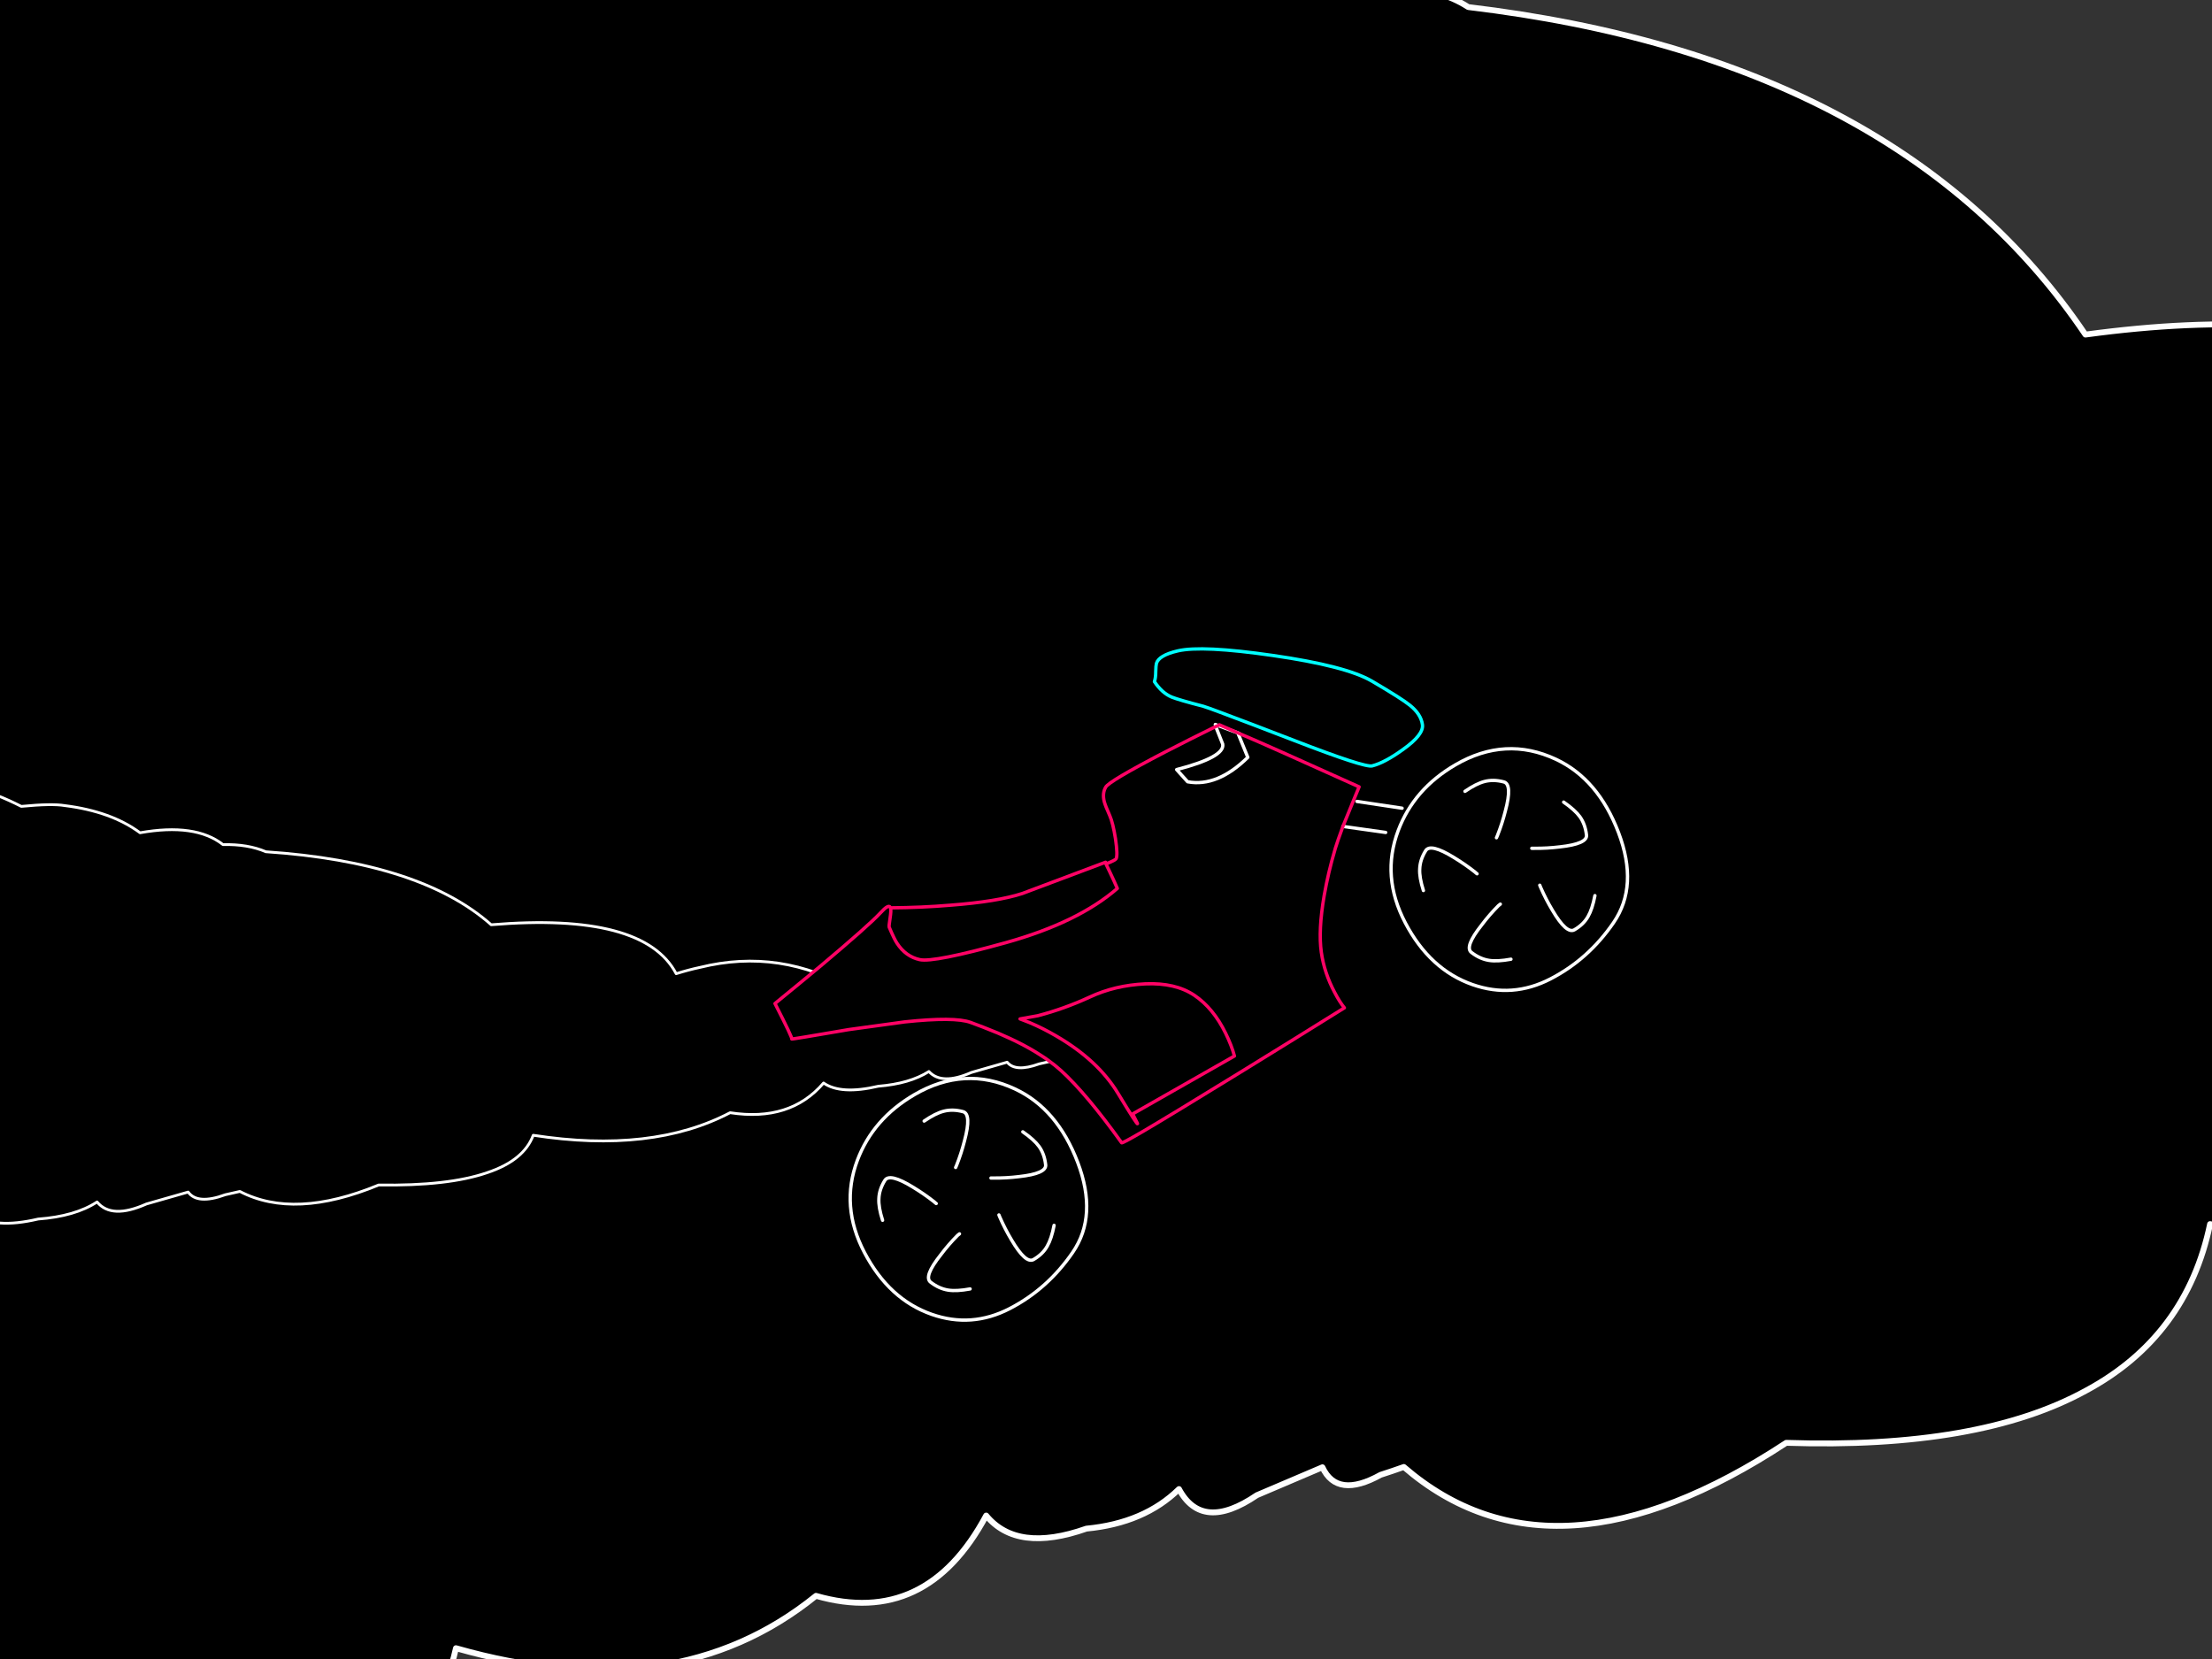<?xml version="1.0" encoding="utf-8"?>
<svg id="EdithAnim11" image-rendering="inherit" baseProfile="basic" version="1.1" x="0px" y="0px" width="800" height="600" xmlns="http://www.w3.org/2000/svg" xmlns:xlink="http://www.w3.org/1999/xlink">
  <rect width="100%" height="100%" fill="#333333" stroke="none"/>
  <defs>
    <g id="Bike-Wheel" overflow="visible">
      <path id="Layer5_0_1_STROKES" stroke="#FFF" stroke-width="1" stroke-linejoin="round" stroke-linecap="round" fill="none" d="M2.05 -34.85Q-12.35 -34.85 -22.65 -26.45 -34 -17.2 -34.7 -1.55 -35.4 14.3 -26.6 24.6 -18.4 34.2 -5.6 34.85 7.15 35.5 19.2 29.8 31.25 24.1 34.05 7.25 36.85 -9.65 28.9 -21.15 19.4 -34.85 2.05 -34.85Z" test="Bike Wheel"/>
      <path id="Layer4_0_1_STROKES" stroke="#FFF" stroke-width="1" stroke-linejoin="round" stroke-linecap="round" fill="none" d="M.55 -26.55Q4.65 -26.85 7.1 -26.15 9.75 -25.4 12 -23.15 13.95 -21.25 8 -15.35 5.3 -12.6 2.25 -10.2 1.95 -10 1.7 -9.8M24.45 -8.9Q26.2 -5.15 26.45 -2.65 26.7 .1 25.4 3.05 24.35 5.5 16.7 2.1 13.2 .6 9.85 -1.4 9.5 -1.6 9.25 -1.75M18.45 20Q15.75 23.1 13.55 24.35 11.2 25.75 8 25.75 5.3 25.75 5.25 17.4 5.2 13.55 5.65 9.7 5.7 9.35 5.75 9M-25.15 -7.15Q-24.25 -11.2 -22.85 -13.3 -21.4 -15.6 -18.6 -17.1 -16.2 -18.45 -12.25 -11.05 -10.4 -7.65 -9 -4.1 -8.9 -3.7 -8.75 -3.4M-12.85 23.8Q-16.75 22.4 -18.7 20.8 -20.85 19.05 -22.05 16.1 -23.1 13.6 -15.3 10.55 -11.75 9.05 -8 8.05 -7.65 8 -7.3 7.95" test="Bike Wheel"/>
    </g>
  </defs>
  <g id="19_Motorbikesf86r1" overflow="visible">
    <g id="Smokef12r1">
      <path fill="#000" stroke="none" d="M264.822,-49.312 Q243.35,-113.589 138.644,-99.597 86.557,-173.868 -41.959,-182.81 -41.959,222.525 -41.959,627.861 -3.904,684.248 63.171,643.115 153.42,649.322 164.9,596.09 243.881,618.603 295.118,577.154 334.98,588.621 356.665,548.119 367.827,561.69 392.914,552.853 413.855,550.854 426.398,538.546 434.796,554.221 454.568,540.755 466.473,535.706 478.273,530.656 483.588,542.123 499.32,533.391 503.572,532.024 507.718,530.551 561.718,577.154 646.014,521.819 715.747,524.134 754.334,502.988 790.795,483.421 799.299,442.709 918.142,472.48 995.316,406.73 1055.375,421.774 1087.903,358.97 1104.805,378.432 1142.435,364.23 1173.794,360.127 1192.715,340.665 1205.258,363.283 1234.81,342.243 1252.668,333.932 1270.42,325.621 1278.499,342.348 1302.098,328.567 1314.747,324.043 1327.291,319.309 1346,318.573 1364.602,317.731 1364.602,314.26 1365.559,306.475 1365.984,302.898 1366.409,299.321 1366.409,294.482 1366.409,289.643 1360.031,290.905 1353.547,292.273 1350.996,282.174 1348.87,281.437 1330.055,273.232 1321.338,278.807 1306.031,268.813 1285.302,269.865 1262.023,241.672 1215.569,254.927 1193.459,229.889 1159.231,221.684 1155.829,220.632 1152.321,219.895 1142.01,216.318 1116.817,219.685 1043.045,154.776 961.194,187.178 949.501,191.596 937.595,197.698 907.937,100.072 754.228,121.007 686.833,21.172 530.998,2.552 520.474,-4.286 506.336,-3.76 490.178,-22.906 458.501,-14.385 441.812,-33.216 415.024,-38.371 407.477,-40.37 390.044,-37.845 331.154,-83.607 264.822,-49.312Z" test="Smoke_1" stroke-width="2.115"/>
      <path id="Layer2_0_1_STROKES" stroke="#FFF" stroke-width="2.115" stroke-linejoin="round" stroke-linecap="round" fill="none" d="M1364.602,317.731 Q1346,318.573 1327.291,319.309 1314.747,324.043 1302.098,328.567 1278.499,342.348 1270.42,325.621 1252.668,333.932 1234.81,342.243 1205.258,363.283 1192.715,340.665 1173.794,360.127 1142.435,364.23 1104.805,378.432 1087.903,358.97 1055.375,421.774 995.316,406.73 918.142,472.48 799.299,442.709 790.795,483.421 754.334,502.988 715.747,524.134 646.014,521.819 561.718,577.154 507.718,530.551 503.572,532.024 499.32,533.391 483.588,542.123 478.273,530.656 466.473,535.706 454.568,540.755 434.796,554.221 426.398,538.546 413.855,550.854 392.914,552.853 367.827,561.69 356.665,548.119 334.98,588.621 295.118,577.154 243.881,618.603 164.9,596.09 153.42,649.322 63.171,643.115 -3.904,684.248 -41.959,627.861 -41.959,222.525 -41.959,-182.81 86.557,-173.868 138.644,-99.597 243.35,-113.589 264.822,-49.312 331.154,-83.607 390.044,-37.845 407.477,-40.37 415.024,-38.371 441.812,-33.216 458.501,-14.385 490.178,-22.906 506.336,-3.76 520.474,-4.286 530.998,2.552 686.833,21.172 754.228,121.007 907.937,100.072 937.595,197.698 949.501,191.596 961.194,187.178 1043.045,154.776 1116.817,219.685 1142.01,216.318 1152.321,219.895 1155.829,220.632 1159.231,221.684 1193.459,229.889 1215.569,254.927 1262.023,241.672 1285.302,269.865 1306.031,268.813 1321.338,278.807 1330.055,273.232 1348.87,281.437 1350.996,282.174 1353.547,292.273 1360.031,290.905 1366.409,289.643 1366.409,294.482 1366.409,299.321 1365.984,302.898 1365.559,306.475 1364.602,314.26 1364.602,317.731Z" test="Smoke_1"/>
    </g>
    <g id="Smokef9r1">
      <path fill="#000" stroke="none" d="M23.4,291.355 Q18.75,290.567 7.7,291.638 -29.2,272.864 -70.95,287.102 -83.5,260.705 -149.95,266.532 -181.8,236.04 -263.1,232.45 -263.1,353.819 -263.1,475.189 -238.95,497.932 -196.05,480.575 -138.25,482.686 -131.35,460.321 -80.9,469.078 -48.35,451.626 -22.9,456.068 -9.3,439.153 -2.2,444.634 13.8,440.885 27.15,439.909 35.1,434.711 40.35,441.074 52.95,435.436 60.5,433.262 68.05,431.12 71.4,435.782 81.45,432.097 84.1,431.498 86.75,430.9 106.5,441.169 136.95,428.569 162.05,428.978 176.15,424.127 189.45,419.717 192.85,410.582 235.8,417.229 264.05,402.424 285.8,405.794 297.85,391.682 304.1,396.029 317.65,392.847 329,391.934 335.95,387.524 340.6,392.596 351.3,387.871 357.8,386.012 364.25,384.154 367.25,387.871 375.8,384.784 380.4,383.744 384.95,382.705 391.75,382.516 398.5,382.327 398.5,381.287 398.95,378.956 399.15,377.885 399.35,376.814 399.35,375.365 399.35,373.916 397.05,374.231 394.7,374.515 393.7,372.278 392.95,372.089 386.15,370.294 382.9,371.554 377.3,369.349 369.8,369.601 361.2,363.301 344.4,366.356 336.25,360.78 323.85,358.953 322.6,358.733 321.4,358.544 317.7,357.599 308.75,358.229 282.35,342.668 253.1,349.881 248.85,350.795 244.55,352.15 232.85,329.879 177.65,334.447 152.1,311.798 96.15,308.049 89.6,305.246 80.65,305.467 70.7,297.623 50.65,301.183 40.25,293.465 23.4,291.355Z" test="Smoke_22" vector-effect="non-scaling-stroke" stroke-width="1"/>
      <path id="Layer1_0_1_STROKES" stroke="#FFF" stroke-width="1" stroke-linejoin="round" stroke-linecap="round" fill="none" d="M398.5,382.327 Q391.75,382.516 384.95,382.705 380.4,383.744 375.8,384.784 367.25,387.871 364.25,384.154 357.8,386.012 351.3,387.871 340.6,392.596 335.95,387.524 329,391.934 317.65,392.847 304.1,396.029 297.85,391.682 285.8,405.794 264.05,402.424 235.8,417.229 192.85,410.582 189.45,419.717 176.15,424.127 162.05,428.978 136.95,428.569 106.5,441.169 86.75,430.9 84.1,431.498 81.45,432.097 71.4,435.782 68.05,431.12 60.5,433.262 52.95,435.436 40.35,441.074 35.1,434.711 27.15,439.909 13.8,440.885 -2.2,444.634 -9.3,439.153 -22.9,456.068 -48.35,451.626 -80.9,469.078 -131.35,460.321 -138.25,482.686 -196.05,480.575 -238.95,497.932 -263.1,475.189 -263.1,353.819 -263.1,232.45 -181.8,236.04 -149.95,266.532 -83.5,260.705 -70.95,287.102 -29.2,272.864 7.7,291.638 18.75,290.567 23.4,291.355 40.25,293.465 50.65,301.183 70.7,297.623 80.65,305.467 89.6,305.246 96.15,308.049 152.1,311.798 177.65,334.447 232.85,329.879 244.55,352.15 248.85,350.795 253.1,349.881 282.35,342.668 308.75,358.229 317.7,357.599 321.4,358.544 322.6,358.733 323.85,358.953 336.25,360.78 344.4,366.356 361.2,363.301 369.8,369.601 377.3,369.349 382.9,371.554 386.15,370.294 392.95,372.089 393.7,372.278 394.7,374.515 397.05,374.231 399.35,373.916 399.35,375.365 399.35,376.814 399.15,377.885 398.95,378.956 398.5,381.287 398.5,382.327Z" test="Smoke_22" vector-effect="non-scaling-stroke"/>
    </g>
    <g id="MotorBikePinkf6r1">
      <g id="RedBike-container">
        <path fill="#000" stroke="none" d="M324.423,341.145 Q327.572,345.952 332.624,347.065 337.675,348.177 363.848,340.904 389.99,333.579 404.096,321.309 402.859,318.465 401.296,315.181 L399.984,312.449 Q400.057,312.421 400.089,312.388 L399.837,311.836 369.726,323.15 Q360.737,326.079 343.604,327.388 333.346,328.259 322.062,328.33 322.362,329.204 321.899,332.13 321.457,334.973 321.588,335.317 323.437,339.692 324.423,341.145 M490.769,289.847 L489.574,289.355 485.688,298.888 501.149,301.068 504.226,302.632 Q507.17,297.063 509.125,293.278 L507.086,292.298 490.769,289.847 M442.21,269.124 Q443.05,273.807 425.554,278.334 L429.517,282.737 Q440.255,284.732 451.286,273.904 L447.661,265.04 440.537,262.409 Q440.089,262.6 439.693,262.76 L442.21,269.124 M425.554,278.334 Q443.05,273.807 442.21,269.124 L439.693,262.76 Q430.506,267.272 421.15,272.091 401.028,282.552 399.891,284.682 398.62,286.82 399.357,289.886 399.752,291.404 401.393,295.062 402.5,297.563 403.439,303.377 404.304,309.304 403.656,310.591 403.448,311.055 400.089,312.388 400.057,312.421 399.984,312.449 L401.296,315.181 Q402.859,318.465 404.096,321.309 389.99,333.579 363.848,340.904 337.675,348.177 332.624,347.065 327.572,345.952 324.423,341.145 323.437,339.692 321.588,335.317 321.457,334.973 321.899,332.13 322.362,329.204 322.062,328.33 322.029,328.213 321.941,328.121 321.355,326.902 318.391,330.188 314.135,334.764 296.819,349.322 288.104,356.564 280.282,362.937 286.717,375.547 286.351,375.76 285.986,375.973 306.951,372.362 326.89,369.628 327.211,369.58 345.253,367.671 351.018,369.767 355.812,371.518 359.872,373.208 360.346,373.422 360.872,373.605 363.386,374.675 365.58,375.686 365.725,375.772 365.806,375.834 366.615,376.192 367.34,376.549 372.621,379.135 376.833,381.925 378.045,382.687 379.154,383.51 381.679,385.325 383.747,387.196 393.033,395.699 405.661,413.301 405.826,413.585 412.964,409.397 413.045,409.385 413.068,409.336 423.031,403.531 446.194,389.276 447.868,388.248 449.526,387.195 467.896,375.937 486.22,364.498 484.547,362.466 482.697,358.93 478.945,351.887 477.872,344.403 476.743,336.463 478.896,323.954 480.406,315.385 482.769,307.438 482.804,307.138 482.921,306.86 483.841,303.878 485.688,298.888 L489.574,289.355 491.542,284.573 Q475.712,277.441 465.792,273.006 465.785,272.992 465.709,272.984 452.51,267.072 450,266.055 L448.135,265.254 447.661,265.04 451.286,273.904 Q440.255,284.732 429.517,282.737 L425.554,278.334 M414.202,355.828 Q425.108,355.349 432.01,359.998 438.829,364.625 443.249,373.655 445.459,378.17 446.456,381.923 L409.651,402.868 411.388,406.33 Q411.591,407.4 404.33,395.411 397.068,383.423 381.973,374.668 377.305,371.934 372.38,369.839 L368.885,368.519 375.334,367.349 Q384.92,364.843 394.123,360.601 403.245,356.338 414.202,355.828 M432.01,359.998 Q425.108,355.349 414.202,355.828 403.245,356.338 394.123,360.601 384.92,364.843 375.334,367.349 L368.885,368.519 372.38,369.839 Q377.305,371.934 381.973,374.668 397.068,383.423 404.33,395.411 411.591,407.4 411.388,406.33 L409.651,402.868 446.456,381.923 Q445.459,378.17 443.249,373.655 438.829,364.625 432.01,359.998 M460.304,237.056 Q434.731,233.354 425.929,235.405 419.101,237.004 418.233,239.956 418.037,240.7 417.988,242.895 417.991,245.061 417.516,246.526 420.269,250.654 423.773,252.109 426.329,253.137 435.219,255.439 436.444,255.782 442.396,258.04 442.473,258.045 442.479,258.062 450.829,261.153 468.17,267.846 493.621,277.7 496.283,276.989 500.784,275.836 507.384,271.083 514.945,265.701 514.443,262.079 513.933,258.322 509.965,255.11 507.023,252.699 496.196,246.352 486.86,240.884 460.304,237.056Z" test="RedBike container" stroke-width="1.208"/>
        <path id="Layer3_0_1_STROKES" stroke="#0FF" stroke-width="1.208" stroke-linejoin="round" stroke-linecap="round" fill="none" d="M417.516,246.526 Q417.991,245.061 417.988,242.895 418.037,240.7 418.233,239.956 419.101,237.004 425.929,235.405 434.731,233.354 460.304,237.056 486.86,240.884 496.196,246.352 507.023,252.699 509.965,255.11 513.933,258.322 514.443,262.079 514.945,265.701 507.384,271.083 500.784,275.836 496.283,276.989 493.621,277.7 468.17,267.846 450.829,261.153 442.52,258.073 442.473,258.045 442.423,258.025 436.444,255.782 435.219,255.439 426.329,253.137 423.773,252.109 420.269,250.654 417.516,246.526Z" test="RedBike container"/>
        <path id="Layer3_0_2_STROKES" stroke="#FFF" stroke-width="1.208" stroke-linejoin="round" stroke-linecap="round" fill="none" d="M447.661,265.04 L451.286,273.904 Q440.255,284.732 429.517,282.737 L425.554,278.334 Q443.05,273.807 442.21,269.124 L439.693,262.76 M448.135,265.254 L447.661,265.04 440.537,262.409 M439.693,262.76 L439.537,262.012 440.537,262.409 M507.086,292.298 L490.769,289.847 M485.688,298.888 L501.149,301.068" test="RedBike container"/>
        <path id="Layer3_0_3_STROKES" stroke="#FF0265" stroke-width="1.208" stroke-linejoin="round" stroke-linecap="round" fill="none" d="M439.693,262.76 Q430.506,267.272 421.15,272.091 401.028,282.552 399.891,284.682 398.62,286.82 399.357,289.886 399.752,291.404 401.393,295.062 402.5,297.563 403.439,303.377 404.304,309.304 403.656,310.591 403.448,311.055 400.13,312.399 400.057,312.421 399.984,312.449 L401.296,315.181 Q402.859,318.465 404.096,321.309 389.99,333.579 363.848,340.904 337.675,348.177 332.624,347.065 327.572,345.952 324.423,341.145 323.437,339.692 321.588,335.317 321.457,334.973 321.899,332.13 322.362,329.204 322.062,328.33 322.029,328.213 321.982,328.132 321.355,326.902 318.391,330.188 314.135,334.764 296.819,349.322 288.104,356.564 280.282,362.937 286.717,375.547 286.351,375.76 285.986,375.973 306.951,372.362 326.89,369.628 327.211,369.58 345.253,367.671 351.018,369.767 355.812,371.518 359.872,373.208 360.346,373.422 360.872,373.605 363.386,374.675 365.595,375.713 365.725,375.772 365.847,375.845 366.615,376.192 367.34,376.549 372.621,379.135 376.833,381.925 378.045,382.687 379.154,383.51 381.679,385.325 383.747,387.196 393.033,395.699 405.661,413.301 405.826,413.585 412.979,409.423 413.045,409.385 413.11,409.347 423.031,403.531 446.194,389.276 447.868,388.248 449.542,387.221 467.896,375.937 486.22,364.498 484.547,362.466 482.697,358.93 478.945,351.887 477.872,344.403 476.743,336.463 478.896,323.954 480.406,315.385 482.769,307.438 482.804,307.138 482.921,306.86 483.841,303.878 485.688,298.888 L489.574,289.355 491.542,284.573 Q475.712,277.441 465.833,273.017 465.785,272.992 465.736,272.969 452.51,267.072 450,266.055 L448.135,265.254 M439.693,262.76 Q440.089,262.6 440.537,262.409 440.745,262.287 441.006,262.135 L447.661,265.04 M322.062,328.33 Q333.346,328.259 343.604,327.388 360.737,326.079 369.726,323.15 L399.837,311.836 M372.38,369.839 Q377.305,371.934 381.973,374.668 397.068,383.423 404.33,395.411 411.591,407.4 411.388,406.33 L409.651,402.868 446.456,381.923 Q445.459,378.17 443.249,373.655 438.829,364.625 432.01,359.998 425.108,355.349 414.202,355.828 403.245,356.338 394.123,360.601 384.92,364.843 375.334,367.349 L368.911,368.503 372.38,369.839Z" test="RedBike container"/>
        <use xlink:href="#Bike-Wheel" transform="matrix(1.044 -.608 .608 1.044 545.4 314.25)"/>
        <use xlink:href="#Bike-Wheel" transform="matrix(1.044 -.608 .608 1.044 349.8 433.5)"/>
      </g>
    </g>
  </g>
</svg>